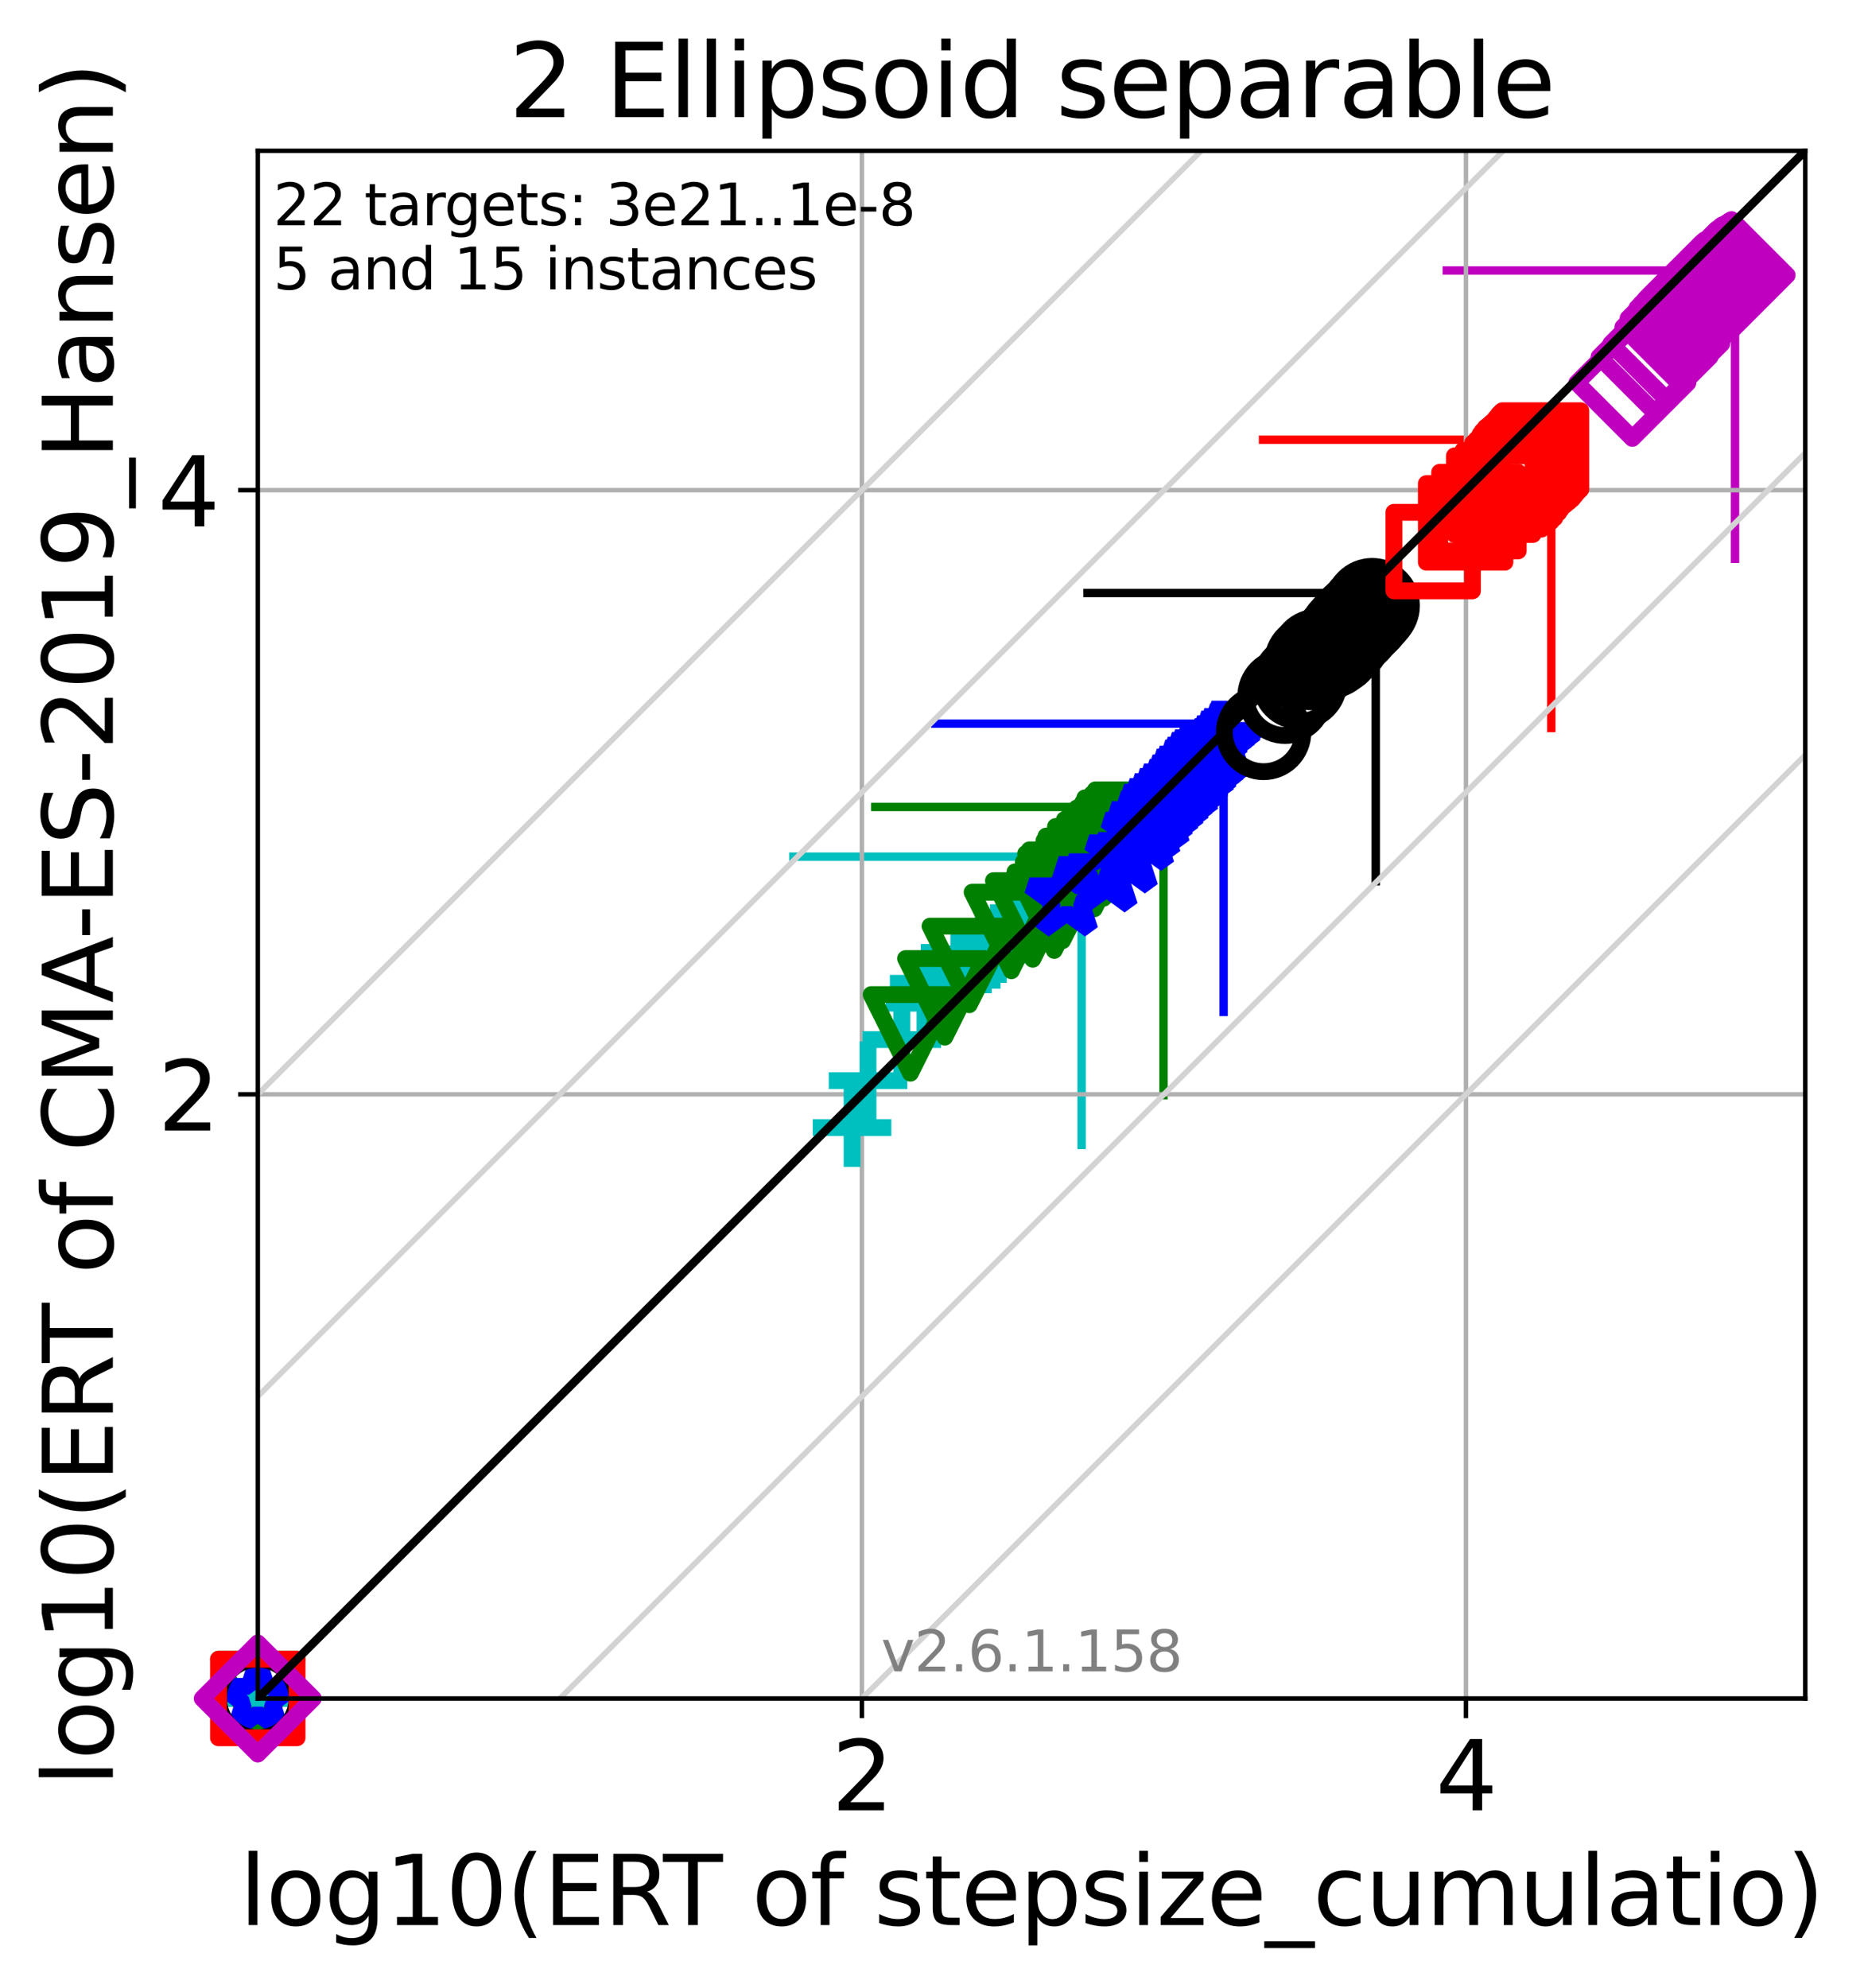 <?xml version="1.0" encoding="utf-8" standalone="no"?>
<!DOCTYPE svg PUBLIC "-//W3C//DTD SVG 1.1//EN"
  "http://www.w3.org/Graphics/SVG/1.1/DTD/svg11.dtd">
<svg xmlns:xlink="http://www.w3.org/1999/xlink" width="332.207pt" height="354.256pt" viewBox="0 0 332.207 354.256" xmlns="http://www.w3.org/2000/svg" version="1.1">
 <defs>
  <style type="text/css">*{stroke-linejoin: round; stroke-linecap: butt}</style>
 </defs>
 <g id="figure_1">
  <g id="patch_1">
   <path d="M 0 354.256 
L 332.207 354.256 
L 332.207 0 
L 0 0 
z
" style="fill: #ffffff"/>
  </g>
  <g id="axes_1">
   <g id="patch_2">
    <path d="M 45.942 302.677 
L 321.742 302.677 
L 321.742 26.877 
L 45.942 26.877 
z
" style="fill: #ffffff"/>
   </g>
   <g id="line2d_1">
    <path d="M 192.771 204.029 
L 192.771 152.66 
" clip-path="url(#pf990c9dafc)" style="fill: none; stroke: #00bfbf; stroke-width: 1.5; stroke-linecap: square"/>
   </g>
   <g id="line2d_2">
    <path d="M 141.402 152.66 
L 192.771 152.66 
" clip-path="url(#pf990c9dafc)" style="fill: none; stroke: #00bfbf; stroke-width: 1.5; stroke-linecap: square"/>
   </g>
   <g id="line2d_3">
    <path d="M 207.368 195.169 
L 207.368 143.8 
" clip-path="url(#pf990c9dafc)" style="fill: none; stroke: #008000; stroke-width: 1.5; stroke-linecap: square"/>
   </g>
   <g id="line2d_4">
    <path d="M 155.999 143.8 
L 207.368 143.8 
" clip-path="url(#pf990c9dafc)" style="fill: none; stroke: #008000; stroke-width: 1.5; stroke-linecap: square"/>
   </g>
   <g id="line2d_5">
    <path d="M 218.073 180.323 
L 218.073 128.954 
" clip-path="url(#pf990c9dafc)" style="fill: none; stroke: #0000ff; stroke-width: 1.5; stroke-linecap: square"/>
   </g>
   <g id="line2d_6">
    <path d="M 166.704 128.954 
L 218.073 128.954 
" clip-path="url(#pf990c9dafc)" style="fill: none; stroke: #0000ff; stroke-width: 1.5; stroke-linecap: square"/>
   </g>
   <g id="line2d_7">
    <path d="M 245.187 157.04 
L 245.187 105.671 
" clip-path="url(#pf990c9dafc)" style="fill: none; stroke: #000000; stroke-width: 1.5; stroke-linecap: square"/>
   </g>
   <g id="line2d_8">
    <path d="M 193.818 105.671 
L 245.187 105.671 
" clip-path="url(#pf990c9dafc)" style="fill: none; stroke: #000000; stroke-width: 1.5; stroke-linecap: square"/>
   </g>
   <g id="line2d_9">
    <path d="M 276.475 129.725 
L 276.475 78.356 
" clip-path="url(#pf990c9dafc)" style="fill: none; stroke: #ff0000; stroke-width: 1.5; stroke-linecap: square"/>
   </g>
   <g id="line2d_10">
    <path d="M 225.106 78.356 
L 276.475 78.356 
" clip-path="url(#pf990c9dafc)" style="fill: none; stroke: #ff0000; stroke-width: 1.5; stroke-linecap: square"/>
   </g>
   <g id="line2d_11">
    <path d="M 309.221 99.573 
L 309.221 48.204 
" clip-path="url(#pf990c9dafc)" style="fill: none; stroke: #bf00bf; stroke-width: 1.5; stroke-linecap: square"/>
   </g>
   <g id="line2d_12">
    <path d="M 257.852 48.204 
L 309.221 48.204 
" clip-path="url(#pf990c9dafc)" style="fill: none; stroke: #bf00bf; stroke-width: 1.5; stroke-linecap: square"/>
   </g>
   <g id="matplotlib.axis_1">
    <g id="xtick_1">
     <g id="line2d_13">
      <path d="M 153.606 302.677 
L 153.606 26.877 
" clip-path="url(#pf990c9dafc)" style="fill: none; stroke: #b0b0b0; stroke-width: 0.8; stroke-linecap: square"/>
     </g>
     <g id="line2d_14">
      <defs>
       <path id="ma78c5896f2" d="M 0 0 
L 0 3.5 
" style="stroke: #000000; stroke-width: 0.8"/>
      </defs>
      <g>
       <use xlink:href="#ma78c5896f2" x="153.606" y="302.677" style="stroke: #000000; stroke-width: 0.8"/>
      </g>
     </g>
     <g id="text_1">
      <!-- 2 -->
      <g transform="translate(148.198 322.595)scale(0.17 -0.17)">
       <defs>
        <path id="DejaVuSans-32" d="M 1228 531 
L 3431 531 
L 3431 0 
L 469 0 
L 469 531 
Q 828 903 1448 1529 
Q 2069 2156 2228 2338 
Q 2531 2678 2651 2914 
Q 2772 3150 2772 3378 
Q 2772 3750 2511 3984 
Q 2250 4219 1831 4219 
Q 1534 4219 1204 4116 
Q 875 4013 500 3803 
L 500 4441 
Q 881 4594 1212 4672 
Q 1544 4750 1819 4750 
Q 2544 4750 2975 4387 
Q 3406 4025 3406 3419 
Q 3406 3131 3298 2873 
Q 3191 2616 2906 2266 
Q 2828 2175 2409 1742 
Q 1991 1309 1228 531 
z
" transform="scale(0.016)"/>
       </defs>
       <use xlink:href="#DejaVuSans-32"/>
      </g>
     </g>
    </g>
    <g id="xtick_2">
     <g id="line2d_15">
      <path d="M 261.271 302.677 
L 261.271 26.877 
" clip-path="url(#pf990c9dafc)" style="fill: none; stroke: #b0b0b0; stroke-width: 0.8; stroke-linecap: square"/>
     </g>
     <g id="line2d_16">
      <g>
       <use xlink:href="#ma78c5896f2" x="261.271" y="302.677" style="stroke: #000000; stroke-width: 0.8"/>
      </g>
     </g>
     <g id="text_2">
      <!-- 4 -->
      <g transform="translate(255.863 322.595)scale(0.17 -0.17)">
       <defs>
        <path id="DejaVuSans-34" d="M 2419 4116 
L 825 1625 
L 2419 1625 
L 2419 4116 
z
M 2253 4666 
L 3047 4666 
L 3047 1625 
L 3713 1625 
L 3713 1100 
L 3047 1100 
L 3047 0 
L 2419 0 
L 2419 1100 
L 313 1100 
L 313 1709 
L 2253 4666 
z
" transform="scale(0.016)"/>
       </defs>
       <use xlink:href="#DejaVuSans-34"/>
      </g>
     </g>
    </g>
    <g id="text_3">
     <!-- log10(ERT of stepsize_cumulatio) -->
     <g transform="translate(42.677 343.047)scale(0.17 -0.17)">
      <defs>
       <path id="DejaVuSans-6c" d="M 603 4863 
L 1178 4863 
L 1178 0 
L 603 0 
L 603 4863 
z
" transform="scale(0.016)"/>
       <path id="DejaVuSans-6f" d="M 1959 3097 
Q 1497 3097 1228 2736 
Q 959 2375 959 1747 
Q 959 1119 1226 758 
Q 1494 397 1959 397 
Q 2419 397 2687 759 
Q 2956 1122 2956 1747 
Q 2956 2369 2687 2733 
Q 2419 3097 1959 3097 
z
M 1959 3584 
Q 2709 3584 3137 3096 
Q 3566 2609 3566 1747 
Q 3566 888 3137 398 
Q 2709 -91 1959 -91 
Q 1206 -91 779 398 
Q 353 888 353 1747 
Q 353 2609 779 3096 
Q 1206 3584 1959 3584 
z
" transform="scale(0.016)"/>
       <path id="DejaVuSans-67" d="M 2906 1791 
Q 2906 2416 2648 2759 
Q 2391 3103 1925 3103 
Q 1463 3103 1205 2759 
Q 947 2416 947 1791 
Q 947 1169 1205 825 
Q 1463 481 1925 481 
Q 2391 481 2648 825 
Q 2906 1169 2906 1791 
z
M 3481 434 
Q 3481 -459 3084 -895 
Q 2688 -1331 1869 -1331 
Q 1566 -1331 1297 -1286 
Q 1028 -1241 775 -1147 
L 775 -588 
Q 1028 -725 1275 -790 
Q 1522 -856 1778 -856 
Q 2344 -856 2625 -561 
Q 2906 -266 2906 331 
L 2906 616 
Q 2728 306 2450 153 
Q 2172 0 1784 0 
Q 1141 0 747 490 
Q 353 981 353 1791 
Q 353 2603 747 3093 
Q 1141 3584 1784 3584 
Q 2172 3584 2450 3431 
Q 2728 3278 2906 2969 
L 2906 3500 
L 3481 3500 
L 3481 434 
z
" transform="scale(0.016)"/>
       <path id="DejaVuSans-31" d="M 794 531 
L 1825 531 
L 1825 4091 
L 703 3866 
L 703 4441 
L 1819 4666 
L 2450 4666 
L 2450 531 
L 3481 531 
L 3481 0 
L 794 0 
L 794 531 
z
" transform="scale(0.016)"/>
       <path id="DejaVuSans-30" d="M 2034 4250 
Q 1547 4250 1301 3770 
Q 1056 3291 1056 2328 
Q 1056 1369 1301 889 
Q 1547 409 2034 409 
Q 2525 409 2770 889 
Q 3016 1369 3016 2328 
Q 3016 3291 2770 3770 
Q 2525 4250 2034 4250 
z
M 2034 4750 
Q 2819 4750 3233 4129 
Q 3647 3509 3647 2328 
Q 3647 1150 3233 529 
Q 2819 -91 2034 -91 
Q 1250 -91 836 529 
Q 422 1150 422 2328 
Q 422 3509 836 4129 
Q 1250 4750 2034 4750 
z
" transform="scale(0.016)"/>
       <path id="DejaVuSans-28" d="M 1984 4856 
Q 1566 4138 1362 3434 
Q 1159 2731 1159 2009 
Q 1159 1288 1364 580 
Q 1569 -128 1984 -844 
L 1484 -844 
Q 1016 -109 783 600 
Q 550 1309 550 2009 
Q 550 2706 781 3412 
Q 1013 4119 1484 4856 
L 1984 4856 
z
" transform="scale(0.016)"/>
       <path id="DejaVuSans-45" d="M 628 4666 
L 3578 4666 
L 3578 4134 
L 1259 4134 
L 1259 2753 
L 3481 2753 
L 3481 2222 
L 1259 2222 
L 1259 531 
L 3634 531 
L 3634 0 
L 628 0 
L 628 4666 
z
" transform="scale(0.016)"/>
       <path id="DejaVuSans-52" d="M 2841 2188 
Q 3044 2119 3236 1894 
Q 3428 1669 3622 1275 
L 4263 0 
L 3584 0 
L 2988 1197 
Q 2756 1666 2539 1819 
Q 2322 1972 1947 1972 
L 1259 1972 
L 1259 0 
L 628 0 
L 628 4666 
L 2053 4666 
Q 2853 4666 3247 4331 
Q 3641 3997 3641 3322 
Q 3641 2881 3436 2590 
Q 3231 2300 2841 2188 
z
M 1259 4147 
L 1259 2491 
L 2053 2491 
Q 2509 2491 2742 2702 
Q 2975 2913 2975 3322 
Q 2975 3731 2742 3939 
Q 2509 4147 2053 4147 
L 1259 4147 
z
" transform="scale(0.016)"/>
       <path id="DejaVuSans-54" d="M -19 4666 
L 3928 4666 
L 3928 4134 
L 2272 4134 
L 2272 0 
L 1638 0 
L 1638 4134 
L -19 4134 
L -19 4666 
z
" transform="scale(0.016)"/>
       <path id="DejaVuSans-20" transform="scale(0.016)"/>
       <path id="DejaVuSans-66" d="M 2375 4863 
L 2375 4384 
L 1825 4384 
Q 1516 4384 1395 4259 
Q 1275 4134 1275 3809 
L 1275 3500 
L 2222 3500 
L 2222 3053 
L 1275 3053 
L 1275 0 
L 697 0 
L 697 3053 
L 147 3053 
L 147 3500 
L 697 3500 
L 697 3744 
Q 697 4328 969 4595 
Q 1241 4863 1831 4863 
L 2375 4863 
z
" transform="scale(0.016)"/>
       <path id="DejaVuSans-73" d="M 2834 3397 
L 2834 2853 
Q 2591 2978 2328 3040 
Q 2066 3103 1784 3103 
Q 1356 3103 1142 2972 
Q 928 2841 928 2578 
Q 928 2378 1081 2264 
Q 1234 2150 1697 2047 
L 1894 2003 
Q 2506 1872 2764 1633 
Q 3022 1394 3022 966 
Q 3022 478 2636 193 
Q 2250 -91 1575 -91 
Q 1294 -91 989 -36 
Q 684 19 347 128 
L 347 722 
Q 666 556 975 473 
Q 1284 391 1588 391 
Q 1994 391 2212 530 
Q 2431 669 2431 922 
Q 2431 1156 2273 1281 
Q 2116 1406 1581 1522 
L 1381 1569 
Q 847 1681 609 1914 
Q 372 2147 372 2553 
Q 372 3047 722 3315 
Q 1072 3584 1716 3584 
Q 2034 3584 2315 3537 
Q 2597 3491 2834 3397 
z
" transform="scale(0.016)"/>
       <path id="DejaVuSans-74" d="M 1172 4494 
L 1172 3500 
L 2356 3500 
L 2356 3053 
L 1172 3053 
L 1172 1153 
Q 1172 725 1289 603 
Q 1406 481 1766 481 
L 2356 481 
L 2356 0 
L 1766 0 
Q 1100 0 847 248 
Q 594 497 594 1153 
L 594 3053 
L 172 3053 
L 172 3500 
L 594 3500 
L 594 4494 
L 1172 4494 
z
" transform="scale(0.016)"/>
       <path id="DejaVuSans-65" d="M 3597 1894 
L 3597 1613 
L 953 1613 
Q 991 1019 1311 708 
Q 1631 397 2203 397 
Q 2534 397 2845 478 
Q 3156 559 3463 722 
L 3463 178 
Q 3153 47 2828 -22 
Q 2503 -91 2169 -91 
Q 1331 -91 842 396 
Q 353 884 353 1716 
Q 353 2575 817 3079 
Q 1281 3584 2069 3584 
Q 2775 3584 3186 3129 
Q 3597 2675 3597 1894 
z
M 3022 2063 
Q 3016 2534 2758 2815 
Q 2500 3097 2075 3097 
Q 1594 3097 1305 2825 
Q 1016 2553 972 2059 
L 3022 2063 
z
" transform="scale(0.016)"/>
       <path id="DejaVuSans-70" d="M 1159 525 
L 1159 -1331 
L 581 -1331 
L 581 3500 
L 1159 3500 
L 1159 2969 
Q 1341 3281 1617 3432 
Q 1894 3584 2278 3584 
Q 2916 3584 3314 3078 
Q 3713 2572 3713 1747 
Q 3713 922 3314 415 
Q 2916 -91 2278 -91 
Q 1894 -91 1617 61 
Q 1341 213 1159 525 
z
M 3116 1747 
Q 3116 2381 2855 2742 
Q 2594 3103 2138 3103 
Q 1681 3103 1420 2742 
Q 1159 2381 1159 1747 
Q 1159 1113 1420 752 
Q 1681 391 2138 391 
Q 2594 391 2855 752 
Q 3116 1113 3116 1747 
z
" transform="scale(0.016)"/>
       <path id="DejaVuSans-69" d="M 603 3500 
L 1178 3500 
L 1178 0 
L 603 0 
L 603 3500 
z
M 603 4863 
L 1178 4863 
L 1178 4134 
L 603 4134 
L 603 4863 
z
" transform="scale(0.016)"/>
       <path id="DejaVuSans-7a" d="M 353 3500 
L 3084 3500 
L 3084 2975 
L 922 459 
L 3084 459 
L 3084 0 
L 275 0 
L 275 525 
L 2438 3041 
L 353 3041 
L 353 3500 
z
" transform="scale(0.016)"/>
       <path id="DejaVuSans-5f" d="M 3263 -1063 
L 3263 -1509 
L -63 -1509 
L -63 -1063 
L 3263 -1063 
z
" transform="scale(0.016)"/>
       <path id="DejaVuSans-63" d="M 3122 3366 
L 3122 2828 
Q 2878 2963 2633 3030 
Q 2388 3097 2138 3097 
Q 1578 3097 1268 2742 
Q 959 2388 959 1747 
Q 959 1106 1268 751 
Q 1578 397 2138 397 
Q 2388 397 2633 464 
Q 2878 531 3122 666 
L 3122 134 
Q 2881 22 2623 -34 
Q 2366 -91 2075 -91 
Q 1284 -91 818 406 
Q 353 903 353 1747 
Q 353 2603 823 3093 
Q 1294 3584 2113 3584 
Q 2378 3584 2631 3529 
Q 2884 3475 3122 3366 
z
" transform="scale(0.016)"/>
       <path id="DejaVuSans-75" d="M 544 1381 
L 544 3500 
L 1119 3500 
L 1119 1403 
Q 1119 906 1312 657 
Q 1506 409 1894 409 
Q 2359 409 2629 706 
Q 2900 1003 2900 1516 
L 2900 3500 
L 3475 3500 
L 3475 0 
L 2900 0 
L 2900 538 
Q 2691 219 2414 64 
Q 2138 -91 1772 -91 
Q 1169 -91 856 284 
Q 544 659 544 1381 
z
M 1991 3584 
L 1991 3584 
z
" transform="scale(0.016)"/>
       <path id="DejaVuSans-6d" d="M 3328 2828 
Q 3544 3216 3844 3400 
Q 4144 3584 4550 3584 
Q 5097 3584 5394 3201 
Q 5691 2819 5691 2113 
L 5691 0 
L 5113 0 
L 5113 2094 
Q 5113 2597 4934 2840 
Q 4756 3084 4391 3084 
Q 3944 3084 3684 2787 
Q 3425 2491 3425 1978 
L 3425 0 
L 2847 0 
L 2847 2094 
Q 2847 2600 2669 2842 
Q 2491 3084 2119 3084 
Q 1678 3084 1418 2786 
Q 1159 2488 1159 1978 
L 1159 0 
L 581 0 
L 581 3500 
L 1159 3500 
L 1159 2956 
Q 1356 3278 1631 3431 
Q 1906 3584 2284 3584 
Q 2666 3584 2933 3390 
Q 3200 3197 3328 2828 
z
" transform="scale(0.016)"/>
       <path id="DejaVuSans-61" d="M 2194 1759 
Q 1497 1759 1228 1600 
Q 959 1441 959 1056 
Q 959 750 1161 570 
Q 1363 391 1709 391 
Q 2188 391 2477 730 
Q 2766 1069 2766 1631 
L 2766 1759 
L 2194 1759 
z
M 3341 1997 
L 3341 0 
L 2766 0 
L 2766 531 
Q 2569 213 2275 61 
Q 1981 -91 1556 -91 
Q 1019 -91 701 211 
Q 384 513 384 1019 
Q 384 1609 779 1909 
Q 1175 2209 1959 2209 
L 2766 2209 
L 2766 2266 
Q 2766 2663 2505 2880 
Q 2244 3097 1772 3097 
Q 1472 3097 1187 3025 
Q 903 2953 641 2809 
L 641 3341 
Q 956 3463 1253 3523 
Q 1550 3584 1831 3584 
Q 2591 3584 2966 3190 
Q 3341 2797 3341 1997 
z
" transform="scale(0.016)"/>
       <path id="DejaVuSans-29" d="M 513 4856 
L 1013 4856 
Q 1481 4119 1714 3412 
Q 1947 2706 1947 2009 
Q 1947 1309 1714 600 
Q 1481 -109 1013 -844 
L 513 -844 
Q 928 -128 1133 580 
Q 1338 1288 1338 2009 
Q 1338 2731 1133 3434 
Q 928 4138 513 4856 
z
" transform="scale(0.016)"/>
      </defs>
      <use xlink:href="#DejaVuSans-6c"/>
      <use xlink:href="#DejaVuSans-6f" x="27.783"/>
      <use xlink:href="#DejaVuSans-67" x="88.965"/>
      <use xlink:href="#DejaVuSans-31" x="152.441"/>
      <use xlink:href="#DejaVuSans-30" x="216.064"/>
      <use xlink:href="#DejaVuSans-28" x="279.688"/>
      <use xlink:href="#DejaVuSans-45" x="318.701"/>
      <use xlink:href="#DejaVuSans-52" x="381.885"/>
      <use xlink:href="#DejaVuSans-54" x="444.117"/>
      <use xlink:href="#DejaVuSans-20" x="505.201"/>
      <use xlink:href="#DejaVuSans-6f" x="536.988"/>
      <use xlink:href="#DejaVuSans-66" x="598.17"/>
      <use xlink:href="#DejaVuSans-20" x="633.375"/>
      <use xlink:href="#DejaVuSans-73" x="665.162"/>
      <use xlink:href="#DejaVuSans-74" x="717.262"/>
      <use xlink:href="#DejaVuSans-65" x="756.471"/>
      <use xlink:href="#DejaVuSans-70" x="817.994"/>
      <use xlink:href="#DejaVuSans-73" x="881.471"/>
      <use xlink:href="#DejaVuSans-69" x="933.57"/>
      <use xlink:href="#DejaVuSans-7a" x="961.354"/>
      <use xlink:href="#DejaVuSans-65" x="1013.844"/>
      <use xlink:href="#DejaVuSans-5f" x="1075.367"/>
      <use xlink:href="#DejaVuSans-63" x="1125.367"/>
      <use xlink:href="#DejaVuSans-75" x="1180.348"/>
      <use xlink:href="#DejaVuSans-6d" x="1243.727"/>
      <use xlink:href="#DejaVuSans-75" x="1341.139"/>
      <use xlink:href="#DejaVuSans-6c" x="1404.518"/>
      <use xlink:href="#DejaVuSans-61" x="1432.301"/>
      <use xlink:href="#DejaVuSans-74" x="1493.58"/>
      <use xlink:href="#DejaVuSans-69" x="1532.789"/>
      <use xlink:href="#DejaVuSans-6f" x="1560.572"/>
      <use xlink:href="#DejaVuSans-29" x="1621.754"/>
     </g>
    </g>
   </g>
   <g id="matplotlib.axis_2">
    <g id="ytick_1">
     <g id="line2d_17">
      <path d="M 45.942 195.013 
L 321.742 195.013 
" clip-path="url(#pf990c9dafc)" style="fill: none; stroke: #b0b0b0; stroke-width: 0.8; stroke-linecap: square"/>
     </g>
     <g id="line2d_18">
      <defs>
       <path id="m4e39d2275d" d="M 0 0 
L -3.5 0 
" style="stroke: #000000; stroke-width: 0.8"/>
      </defs>
      <g>
       <use xlink:href="#m4e39d2275d" x="45.942" y="195.013" style="stroke: #000000; stroke-width: 0.8"/>
      </g>
     </g>
     <g id="text_4">
      <!-- 2 -->
      <g transform="translate(28.126 201.471)scale(0.17 -0.17)">
       <use xlink:href="#DejaVuSans-32"/>
      </g>
     </g>
    </g>
    <g id="ytick_2">
     <g id="line2d_19">
      <path d="M 45.942 87.348 
L 321.742 87.348 
" clip-path="url(#pf990c9dafc)" style="fill: none; stroke: #b0b0b0; stroke-width: 0.8; stroke-linecap: square"/>
     </g>
     <g id="line2d_20">
      <g>
       <use xlink:href="#m4e39d2275d" x="45.942" y="87.348" style="stroke: #000000; stroke-width: 0.8"/>
      </g>
     </g>
     <g id="text_5">
      <!-- 4 -->
      <g transform="translate(28.126 93.807)scale(0.17 -0.17)">
       <use xlink:href="#DejaVuSans-34"/>
      </g>
     </g>
    </g>
    <g id="text_6">
     <!-- log10(ERT of CMA-ES-2019_Hansen) -->
     <g transform="translate(20.117 318.342)rotate(-90)scale(0.17 -0.17)">
      <defs>
       <path id="DejaVuSans-43" d="M 4122 4306 
L 4122 3641 
Q 3803 3938 3442 4084 
Q 3081 4231 2675 4231 
Q 1875 4231 1450 3742 
Q 1025 3253 1025 2328 
Q 1025 1406 1450 917 
Q 1875 428 2675 428 
Q 3081 428 3442 575 
Q 3803 722 4122 1019 
L 4122 359 
Q 3791 134 3420 21 
Q 3050 -91 2638 -91 
Q 1578 -91 968 557 
Q 359 1206 359 2328 
Q 359 3453 968 4101 
Q 1578 4750 2638 4750 
Q 3056 4750 3426 4639 
Q 3797 4528 4122 4306 
z
" transform="scale(0.016)"/>
       <path id="DejaVuSans-4d" d="M 628 4666 
L 1569 4666 
L 2759 1491 
L 3956 4666 
L 4897 4666 
L 4897 0 
L 4281 0 
L 4281 4097 
L 3078 897 
L 2444 897 
L 1241 4097 
L 1241 0 
L 628 0 
L 628 4666 
z
" transform="scale(0.016)"/>
       <path id="DejaVuSans-41" d="M 2188 4044 
L 1331 1722 
L 3047 1722 
L 2188 4044 
z
M 1831 4666 
L 2547 4666 
L 4325 0 
L 3669 0 
L 3244 1197 
L 1141 1197 
L 716 0 
L 50 0 
L 1831 4666 
z
" transform="scale(0.016)"/>
       <path id="DejaVuSans-2d" d="M 313 2009 
L 1997 2009 
L 1997 1497 
L 313 1497 
L 313 2009 
z
" transform="scale(0.016)"/>
       <path id="DejaVuSans-53" d="M 3425 4513 
L 3425 3897 
Q 3066 4069 2747 4153 
Q 2428 4238 2131 4238 
Q 1616 4238 1336 4038 
Q 1056 3838 1056 3469 
Q 1056 3159 1242 3001 
Q 1428 2844 1947 2747 
L 2328 2669 
Q 3034 2534 3370 2195 
Q 3706 1856 3706 1288 
Q 3706 609 3251 259 
Q 2797 -91 1919 -91 
Q 1588 -91 1214 -16 
Q 841 59 441 206 
L 441 856 
Q 825 641 1194 531 
Q 1563 422 1919 422 
Q 2459 422 2753 634 
Q 3047 847 3047 1241 
Q 3047 1584 2836 1778 
Q 2625 1972 2144 2069 
L 1759 2144 
Q 1053 2284 737 2584 
Q 422 2884 422 3419 
Q 422 4038 858 4394 
Q 1294 4750 2059 4750 
Q 2388 4750 2728 4690 
Q 3069 4631 3425 4513 
z
" transform="scale(0.016)"/>
       <path id="DejaVuSans-39" d="M 703 97 
L 703 672 
Q 941 559 1184 500 
Q 1428 441 1663 441 
Q 2288 441 2617 861 
Q 2947 1281 2994 2138 
Q 2813 1869 2534 1725 
Q 2256 1581 1919 1581 
Q 1219 1581 811 2004 
Q 403 2428 403 3163 
Q 403 3881 828 4315 
Q 1253 4750 1959 4750 
Q 2769 4750 3195 4129 
Q 3622 3509 3622 2328 
Q 3622 1225 3098 567 
Q 2575 -91 1691 -91 
Q 1453 -91 1209 -44 
Q 966 3 703 97 
z
M 1959 2075 
Q 2384 2075 2632 2365 
Q 2881 2656 2881 3163 
Q 2881 3666 2632 3958 
Q 2384 4250 1959 4250 
Q 1534 4250 1286 3958 
Q 1038 3666 1038 3163 
Q 1038 2656 1286 2365 
Q 1534 2075 1959 2075 
z
" transform="scale(0.016)"/>
       <path id="DejaVuSans-48" d="M 628 4666 
L 1259 4666 
L 1259 2753 
L 3553 2753 
L 3553 4666 
L 4184 4666 
L 4184 0 
L 3553 0 
L 3553 2222 
L 1259 2222 
L 1259 0 
L 628 0 
L 628 4666 
z
" transform="scale(0.016)"/>
       <path id="DejaVuSans-6e" d="M 3513 2113 
L 3513 0 
L 2938 0 
L 2938 2094 
Q 2938 2591 2744 2837 
Q 2550 3084 2163 3084 
Q 1697 3084 1428 2787 
Q 1159 2491 1159 1978 
L 1159 0 
L 581 0 
L 581 3500 
L 1159 3500 
L 1159 2956 
Q 1366 3272 1645 3428 
Q 1925 3584 2291 3584 
Q 2894 3584 3203 3211 
Q 3513 2838 3513 2113 
z
" transform="scale(0.016)"/>
      </defs>
      <use xlink:href="#DejaVuSans-6c"/>
      <use xlink:href="#DejaVuSans-6f" x="27.783"/>
      <use xlink:href="#DejaVuSans-67" x="88.965"/>
      <use xlink:href="#DejaVuSans-31" x="152.441"/>
      <use xlink:href="#DejaVuSans-30" x="216.064"/>
      <use xlink:href="#DejaVuSans-28" x="279.688"/>
      <use xlink:href="#DejaVuSans-45" x="318.701"/>
      <use xlink:href="#DejaVuSans-52" x="381.885"/>
      <use xlink:href="#DejaVuSans-54" x="444.117"/>
      <use xlink:href="#DejaVuSans-20" x="505.201"/>
      <use xlink:href="#DejaVuSans-6f" x="536.988"/>
      <use xlink:href="#DejaVuSans-66" x="598.17"/>
      <use xlink:href="#DejaVuSans-20" x="633.375"/>
      <use xlink:href="#DejaVuSans-43" x="665.162"/>
      <use xlink:href="#DejaVuSans-4d" x="734.986"/>
      <use xlink:href="#DejaVuSans-41" x="821.266"/>
      <use xlink:href="#DejaVuSans-2d" x="887.424"/>
      <use xlink:href="#DejaVuSans-45" x="923.508"/>
      <use xlink:href="#DejaVuSans-53" x="986.691"/>
      <use xlink:href="#DejaVuSans-2d" x="1050.168"/>
      <use xlink:href="#DejaVuSans-32" x="1086.252"/>
      <use xlink:href="#DejaVuSans-30" x="1149.875"/>
      <use xlink:href="#DejaVuSans-31" x="1213.498"/>
      <use xlink:href="#DejaVuSans-39" x="1277.121"/>
      <use xlink:href="#DejaVuSans-5f" x="1340.744"/>
      <use xlink:href="#DejaVuSans-48" x="1390.744"/>
      <use xlink:href="#DejaVuSans-61" x="1465.939"/>
      <use xlink:href="#DejaVuSans-6e" x="1527.219"/>
      <use xlink:href="#DejaVuSans-73" x="1590.598"/>
      <use xlink:href="#DejaVuSans-65" x="1642.697"/>
      <use xlink:href="#DejaVuSans-6e" x="1704.221"/>
      <use xlink:href="#DejaVuSans-29" x="1767.6"/>
     </g>
    </g>
   </g>
   <g id="line2d_21">
    <defs>
     <path id="mc6ad807e04" d="M -7 0 
L 7 0 
M 0 7 
L 0 -7 
" style="stroke: #00bfbf; stroke-width: 3"/>
    </defs>
    <g>
     <use xlink:href="#mc6ad807e04" x="45.942" y="302.677" style="fill-opacity: 0; stroke: #00bfbf; stroke-width: 3"/>
     <use xlink:href="#mc6ad807e04" x="151.859" y="200.942" style="fill-opacity: 0; stroke: #00bfbf; stroke-width: 3"/>
     <use xlink:href="#mc6ad807e04" x="154.702" y="192.573" style="fill-opacity: 0; stroke: #00bfbf; stroke-width: 3"/>
     <use xlink:href="#mc6ad807e04" x="160.726" y="185.255" style="fill-opacity: 0; stroke: #00bfbf; stroke-width: 3"/>
     <use xlink:href="#mc6ad807e04" x="164.856" y="178.769" style="fill-opacity: 0; stroke: #00bfbf; stroke-width: 3"/>
     <use xlink:href="#mc6ad807e04" x="165.596" y="175.231" style="fill-opacity: 0; stroke: #00bfbf; stroke-width: 3"/>
     <use xlink:href="#mc6ad807e04" x="170.885" y="172.963" style="fill-opacity: 0; stroke: #00bfbf; stroke-width: 3"/>
     <use xlink:href="#mc6ad807e04" x="172.419" y="171.488" style="fill-opacity: 0; stroke: #00bfbf; stroke-width: 3"/>
     <use xlink:href="#mc6ad807e04" x="175.252" y="169.998" style="fill-opacity: 0; stroke: #00bfbf; stroke-width: 3"/>
     <use xlink:href="#mc6ad807e04" x="176.828" y="169.178" style="fill-opacity: 0; stroke: #00bfbf; stroke-width: 3"/>
     <use xlink:href="#mc6ad807e04" x="177.927" y="168.143" style="fill-opacity: 0; stroke: #00bfbf; stroke-width: 3"/>
     <use xlink:href="#mc6ad807e04" x="179.009" y="166.992" style="fill-opacity: 0; stroke: #00bfbf; stroke-width: 3"/>
     <use xlink:href="#mc6ad807e04" x="179.967" y="165.845" style="fill-opacity: 0; stroke: #00bfbf; stroke-width: 3"/>
     <use xlink:href="#mc6ad807e04" x="181.857" y="164.696" style="fill-opacity: 0; stroke: #00bfbf; stroke-width: 3"/>
     <use xlink:href="#mc6ad807e04" x="183.147" y="163.798" style="fill-opacity: 0; stroke: #00bfbf; stroke-width: 3"/>
     <use xlink:href="#mc6ad807e04" x="184.32" y="163.355" style="fill-opacity: 0; stroke: #00bfbf; stroke-width: 3"/>
     <use xlink:href="#mc6ad807e04" x="185.22" y="161.787" style="fill-opacity: 0; stroke: #00bfbf; stroke-width: 3"/>
     <use xlink:href="#mc6ad807e04" x="186.295" y="161.544" style="fill-opacity: 0; stroke: #00bfbf; stroke-width: 3"/>
     <use xlink:href="#mc6ad807e04" x="186.662" y="160.595" style="fill-opacity: 0; stroke: #00bfbf; stroke-width: 3"/>
     <use xlink:href="#mc6ad807e04" x="186.821" y="160.121" style="fill-opacity: 0; stroke: #00bfbf; stroke-width: 3"/>
     <use xlink:href="#mc6ad807e04" x="188.749" y="158.812" style="fill-opacity: 0; stroke: #00bfbf; stroke-width: 3"/>
     <use xlink:href="#mc6ad807e04" x="189.375" y="158.217" style="fill-opacity: 0; stroke: #00bfbf; stroke-width: 3"/>
    </g>
   </g>
   <g id="line2d_22">
    <defs>
     <path id="m8ef30568c1" d="M -0 7 
L 7 -7 
L -7 -7 
z
" style="stroke: #008000; stroke-width: 3; stroke-linejoin: miter"/>
    </defs>
    <g>
     <use xlink:href="#m8ef30568c1" x="45.942" y="302.677" style="fill-opacity: 0; stroke: #008000; stroke-width: 3; stroke-linejoin: miter"/>
     <use xlink:href="#m8ef30568c1" x="162.261" y="184.24" style="fill-opacity: 0; stroke: #008000; stroke-width: 3; stroke-linejoin: miter"/>
     <use xlink:href="#m8ef30568c1" x="168.39" y="177.816" style="fill-opacity: 0; stroke: #008000; stroke-width: 3; stroke-linejoin: miter"/>
     <use xlink:href="#m8ef30568c1" x="172.751" y="172.041" style="fill-opacity: 0; stroke: #008000; stroke-width: 3; stroke-linejoin: miter"/>
     <use xlink:href="#m8ef30568c1" x="180.253" y="165.993" style="fill-opacity: 0; stroke: #008000; stroke-width: 3; stroke-linejoin: miter"/>
     <use xlink:href="#m8ef30568c1" x="184.054" y="163.942" style="fill-opacity: 0; stroke: #008000; stroke-width: 3; stroke-linejoin: miter"/>
     <use xlink:href="#m8ef30568c1" x="187.891" y="162.366" style="fill-opacity: 0; stroke: #008000; stroke-width: 3; stroke-linejoin: miter"/>
     <use xlink:href="#m8ef30568c1" x="189.375" y="160.634" style="fill-opacity: 0; stroke: #008000; stroke-width: 3; stroke-linejoin: miter"/>
     <use xlink:href="#m8ef30568c1" x="189.787" y="159.126" style="fill-opacity: 0; stroke: #008000; stroke-width: 3; stroke-linejoin: miter"/>
     <use xlink:href="#m8ef30568c1" x="190.454" y="158.444" style="fill-opacity: 0; stroke: #008000; stroke-width: 3; stroke-linejoin: miter"/>
     <use xlink:href="#m8ef30568c1" x="193.067" y="156.789" style="fill-opacity: 0; stroke: #008000; stroke-width: 3; stroke-linejoin: miter"/>
     <use xlink:href="#m8ef30568c1" x="193.428" y="155.994" style="fill-opacity: 0; stroke: #008000; stroke-width: 3; stroke-linejoin: miter"/>
     <use xlink:href="#m8ef30568c1" x="195.031" y="154.951" style="fill-opacity: 0; stroke: #008000; stroke-width: 3; stroke-linejoin: miter"/>
     <use xlink:href="#m8ef30568c1" x="195.119" y="154.284" style="fill-opacity: 0; stroke: #008000; stroke-width: 3; stroke-linejoin: miter"/>
     <use xlink:href="#m8ef30568c1" x="196.696" y="153.064" style="fill-opacity: 0; stroke: #008000; stroke-width: 3; stroke-linejoin: miter"/>
     <use xlink:href="#m8ef30568c1" x="197.417" y="152.498" style="fill-opacity: 0; stroke: #008000; stroke-width: 3; stroke-linejoin: miter"/>
     <use xlink:href="#m8ef30568c1" x="198.709" y="151.382" style="fill-opacity: 0; stroke: #008000; stroke-width: 3; stroke-linejoin: miter"/>
     <use xlink:href="#m8ef30568c1" x="198.885" y="150.999" style="fill-opacity: 0; stroke: #008000; stroke-width: 3; stroke-linejoin: miter"/>
     <use xlink:href="#m8ef30568c1" x="199.94" y="150.019" style="fill-opacity: 0; stroke: #008000; stroke-width: 3; stroke-linejoin: miter"/>
     <use xlink:href="#m8ef30568c1" x="200.336" y="149.185" style="fill-opacity: 0; stroke: #008000; stroke-width: 3; stroke-linejoin: miter"/>
     <use xlink:href="#m8ef30568c1" x="201.612" y="148.468" style="fill-opacity: 0; stroke: #008000; stroke-width: 3; stroke-linejoin: miter"/>
     <use xlink:href="#m8ef30568c1" x="202.222" y="147.753" style="fill-opacity: 0; stroke: #008000; stroke-width: 3; stroke-linejoin: miter"/>
    </g>
   </g>
   <g id="line2d_23">
    <defs>
     <path id="m104e0753da" d="M 0 -7 
L -1.572 -2.163 
L -6.657 -2.163 
L -2.543 0.826 
L -4.114 5.663 
L -0 2.674 
L 4.114 5.663 
L 2.543 0.826 
L 6.657 -2.163 
L 1.572 -2.163 
z
" style="stroke: #0000ff; stroke-width: 3; stroke-linejoin: bevel"/>
    </defs>
    <g>
     <use xlink:href="#m104e0753da" x="45.942" y="302.677" style="fill-opacity: 0; stroke: #0000ff; stroke-width: 3; stroke-linejoin: bevel"/>
     <use xlink:href="#m104e0753da" x="190.132" y="160.016" style="fill-opacity: 0; stroke: #0000ff; stroke-width: 3; stroke-linejoin: bevel"/>
     <use xlink:href="#m104e0753da" x="197.194" y="155.725" style="fill-opacity: 0; stroke: #0000ff; stroke-width: 3; stroke-linejoin: bevel"/>
     <use xlink:href="#m104e0753da" x="200.806" y="152.344" style="fill-opacity: 0; stroke: #0000ff; stroke-width: 3; stroke-linejoin: bevel"/>
     <use xlink:href="#m104e0753da" x="203.699" y="148.334" style="fill-opacity: 0; stroke: #0000ff; stroke-width: 3; stroke-linejoin: bevel"/>
     <use xlink:href="#m104e0753da" x="204.829" y="146.435" style="fill-opacity: 0; stroke: #0000ff; stroke-width: 3; stroke-linejoin: bevel"/>
     <use xlink:href="#m104e0753da" x="206.46" y="144.555" style="fill-opacity: 0; stroke: #0000ff; stroke-width: 3; stroke-linejoin: bevel"/>
     <use xlink:href="#m104e0753da" x="207.038" y="143.326" style="fill-opacity: 0; stroke: #0000ff; stroke-width: 3; stroke-linejoin: bevel"/>
     <use xlink:href="#m104e0753da" x="208.007" y="142.322" style="fill-opacity: 0; stroke: #0000ff; stroke-width: 3; stroke-linejoin: bevel"/>
     <use xlink:href="#m104e0753da" x="208.924" y="141.447" style="fill-opacity: 0; stroke: #0000ff; stroke-width: 3; stroke-linejoin: bevel"/>
     <use xlink:href="#m104e0753da" x="209.836" y="140.523" style="fill-opacity: 0; stroke: #0000ff; stroke-width: 3; stroke-linejoin: bevel"/>
     <use xlink:href="#m104e0753da" x="210.559" y="139.714" style="fill-opacity: 0; stroke: #0000ff; stroke-width: 3; stroke-linejoin: bevel"/>
     <use xlink:href="#m104e0753da" x="211.556" y="138.907" style="fill-opacity: 0; stroke: #0000ff; stroke-width: 3; stroke-linejoin: bevel"/>
     <use xlink:href="#m104e0753da" x="212.084" y="138.117" style="fill-opacity: 0; stroke: #0000ff; stroke-width: 3; stroke-linejoin: bevel"/>
     <use xlink:href="#m104e0753da" x="212.827" y="137.089" style="fill-opacity: 0; stroke: #0000ff; stroke-width: 3; stroke-linejoin: bevel"/>
     <use xlink:href="#m104e0753da" x="213.359" y="136.533" style="fill-opacity: 0; stroke: #0000ff; stroke-width: 3; stroke-linejoin: bevel"/>
     <use xlink:href="#m104e0753da" x="214.347" y="135.456" style="fill-opacity: 0; stroke: #0000ff; stroke-width: 3; stroke-linejoin: bevel"/>
     <use xlink:href="#m104e0753da" x="214.785" y="134.949" style="fill-opacity: 0; stroke: #0000ff; stroke-width: 3; stroke-linejoin: bevel"/>
     <use xlink:href="#m104e0753da" x="215.541" y="134.088" style="fill-opacity: 0; stroke: #0000ff; stroke-width: 3; stroke-linejoin: bevel"/>
     <use xlink:href="#m104e0753da" x="216.087" y="133.636" style="fill-opacity: 0; stroke: #0000ff; stroke-width: 3; stroke-linejoin: bevel"/>
     <use xlink:href="#m104e0753da" x="217.089" y="132.819" style="fill-opacity: 0; stroke: #0000ff; stroke-width: 3; stroke-linejoin: bevel"/>
     <use xlink:href="#m104e0753da" x="217.353" y="132.329" style="fill-opacity: 0; stroke: #0000ff; stroke-width: 3; stroke-linejoin: bevel"/>
    </g>
   </g>
   <g id="line2d_24">
    <defs>
     <path id="ma039c2c9e3" d="M 0 7 
C 1.856 7 3.637 6.262 4.95 4.95 
C 6.262 3.637 7 1.856 7 0 
C 7 -1.856 6.262 -3.637 4.95 -4.95 
C 3.637 -6.262 1.856 -7 0 -7 
C -1.856 -7 -3.637 -6.262 -4.95 -4.95 
C -6.262 -3.637 -7 -1.856 -7 0 
C -7 1.856 -6.262 3.637 -4.95 4.95 
C -3.637 6.262 -1.856 7 0 7 
z
" style="stroke: #000000; stroke-width: 3"/>
    </defs>
    <g>
     <use xlink:href="#ma039c2c9e3" x="45.942" y="302.677" style="fill-opacity: 0; stroke: #000000; stroke-width: 3"/>
     <use xlink:href="#ma039c2c9e3" x="225.204" y="130.516" style="fill-opacity: 0; stroke: #000000; stroke-width: 3"/>
     <use xlink:href="#ma039c2c9e3" x="229.03" y="124.07" style="fill-opacity: 0; stroke: #000000; stroke-width: 3"/>
     <use xlink:href="#ma039c2c9e3" x="231.627" y="121.532" style="fill-opacity: 0; stroke: #000000; stroke-width: 3"/>
     <use xlink:href="#ma039c2c9e3" x="233.8" y="118.066" style="fill-opacity: 0; stroke: #000000; stroke-width: 3"/>
     <use xlink:href="#ma039c2c9e3" x="234.85" y="116.96" style="fill-opacity: 0; stroke: #000000; stroke-width: 3"/>
     <use xlink:href="#ma039c2c9e3" x="236.963" y="116.01" style="fill-opacity: 0; stroke: #000000; stroke-width: 3"/>
     <use xlink:href="#ma039c2c9e3" x="237.889" y="115.358" style="fill-opacity: 0; stroke: #000000; stroke-width: 3"/>
     <use xlink:href="#ma039c2c9e3" x="238.747" y="114.479" style="fill-opacity: 0; stroke: #000000; stroke-width: 3"/>
     <use xlink:href="#ma039c2c9e3" x="239.268" y="113.978" style="fill-opacity: 0; stroke: #000000; stroke-width: 3"/>
     <use xlink:href="#ma039c2c9e3" x="239.801" y="113.149" style="fill-opacity: 0; stroke: #000000; stroke-width: 3"/>
     <use xlink:href="#ma039c2c9e3" x="240.145" y="112.736" style="fill-opacity: 0; stroke: #000000; stroke-width: 3"/>
     <use xlink:href="#ma039c2c9e3" x="240.723" y="112.1" style="fill-opacity: 0; stroke: #000000; stroke-width: 3"/>
     <use xlink:href="#ma039c2c9e3" x="241.193" y="111.705" style="fill-opacity: 0; stroke: #000000; stroke-width: 3"/>
     <use xlink:href="#ma039c2c9e3" x="241.744" y="111.077" style="fill-opacity: 0; stroke: #000000; stroke-width: 3"/>
     <use xlink:href="#ma039c2c9e3" x="242.009" y="110.705" style="fill-opacity: 0; stroke: #000000; stroke-width: 3"/>
     <use xlink:href="#ma039c2c9e3" x="242.743" y="110.069" style="fill-opacity: 0; stroke: #000000; stroke-width: 3"/>
     <use xlink:href="#ma039c2c9e3" x="243.053" y="109.725" style="fill-opacity: 0; stroke: #000000; stroke-width: 3"/>
     <use xlink:href="#ma039c2c9e3" x="243.562" y="109.159" style="fill-opacity: 0; stroke: #000000; stroke-width: 3"/>
     <use xlink:href="#ma039c2c9e3" x="243.841" y="108.802" style="fill-opacity: 0; stroke: #000000; stroke-width: 3"/>
     <use xlink:href="#ma039c2c9e3" x="244.299" y="108.32" style="fill-opacity: 0; stroke: #000000; stroke-width: 3"/>
     <use xlink:href="#ma039c2c9e3" x="244.558" y="107.93" style="fill-opacity: 0; stroke: #000000; stroke-width: 3"/>
    </g>
   </g>
   <g id="line2d_25">
    <defs>
     <path id="mc820246e3b" d="M -7 7 
L 7 7 
L 7 -7 
L -7 -7 
z
" style="stroke: #ff0000; stroke-width: 3; stroke-linejoin: miter"/>
    </defs>
    <g>
     <use xlink:href="#mc820246e3b" x="45.942" y="302.677" style="fill-opacity: 0; stroke: #ff0000; stroke-width: 3; stroke-linejoin: miter"/>
     <use xlink:href="#mc820246e3b" x="255.425" y="98.293" style="fill-opacity: 0; stroke: #ff0000; stroke-width: 3; stroke-linejoin: miter"/>
     <use xlink:href="#mc820246e3b" x="261.211" y="93.183" style="fill-opacity: 0; stroke: #ff0000; stroke-width: 3; stroke-linejoin: miter"/>
     <use xlink:href="#mc820246e3b" x="263.582" y="91.168" style="fill-opacity: 0; stroke: #ff0000; stroke-width: 3; stroke-linejoin: miter"/>
     <use xlink:href="#mc820246e3b" x="266.214" y="88.235" style="fill-opacity: 0; stroke: #ff0000; stroke-width: 3; stroke-linejoin: miter"/>
     <use xlink:href="#mc820246e3b" x="267.724" y="87.291" style="fill-opacity: 0; stroke: #ff0000; stroke-width: 3; stroke-linejoin: miter"/>
     <use xlink:href="#mc820246e3b" x="269.456" y="85.957" style="fill-opacity: 0; stroke: #ff0000; stroke-width: 3; stroke-linejoin: miter"/>
     <use xlink:href="#mc820246e3b" x="270.09" y="85.323" style="fill-opacity: 0; stroke: #ff0000; stroke-width: 3; stroke-linejoin: miter"/>
     <use xlink:href="#mc820246e3b" x="270.771" y="84.391" style="fill-opacity: 0; stroke: #ff0000; stroke-width: 3; stroke-linejoin: miter"/>
     <use xlink:href="#mc820246e3b" x="271.167" y="83.823" style="fill-opacity: 0; stroke: #ff0000; stroke-width: 3; stroke-linejoin: miter"/>
     <use xlink:href="#mc820246e3b" x="271.716" y="83.183" style="fill-opacity: 0; stroke: #ff0000; stroke-width: 3; stroke-linejoin: miter"/>
     <use xlink:href="#mc820246e3b" x="272.098" y="82.881" style="fill-opacity: 0; stroke: #ff0000; stroke-width: 3; stroke-linejoin: miter"/>
     <use xlink:href="#mc820246e3b" x="272.577" y="82.496" style="fill-opacity: 0; stroke: #ff0000; stroke-width: 3; stroke-linejoin: miter"/>
     <use xlink:href="#mc820246e3b" x="272.814" y="82.258" style="fill-opacity: 0; stroke: #ff0000; stroke-width: 3; stroke-linejoin: miter"/>
     <use xlink:href="#mc820246e3b" x="273.195" y="81.964" style="fill-opacity: 0; stroke: #ff0000; stroke-width: 3; stroke-linejoin: miter"/>
     <use xlink:href="#mc820246e3b" x="273.379" y="81.722" style="fill-opacity: 0; stroke: #ff0000; stroke-width: 3; stroke-linejoin: miter"/>
     <use xlink:href="#mc820246e3b" x="273.643" y="81.399" style="fill-opacity: 0; stroke: #ff0000; stroke-width: 3; stroke-linejoin: miter"/>
     <use xlink:href="#mc820246e3b" x="273.841" y="81.168" style="fill-opacity: 0; stroke: #ff0000; stroke-width: 3; stroke-linejoin: miter"/>
     <use xlink:href="#mc820246e3b" x="274.076" y="80.849" style="fill-opacity: 0; stroke: #ff0000; stroke-width: 3; stroke-linejoin: miter"/>
     <use xlink:href="#mc820246e3b" x="274.231" y="80.671" style="fill-opacity: 0; stroke: #ff0000; stroke-width: 3; stroke-linejoin: miter"/>
     <use xlink:href="#mc820246e3b" x="274.554" y="80.365" style="fill-opacity: 0; stroke: #ff0000; stroke-width: 3; stroke-linejoin: miter"/>
     <use xlink:href="#mc820246e3b" x="274.74" y="80.195" style="fill-opacity: 0; stroke: #ff0000; stroke-width: 3; stroke-linejoin: miter"/>
    </g>
   </g>
   <g id="line2d_26">
    <defs>
     <path id="m8fd8e2bdc5" d="M -0 9.899 
L 9.899 0 
L 0 -9.899 
L -9.899 -0 
z
" style="stroke: #bf00bf; stroke-width: 3; stroke-linejoin: miter"/>
    </defs>
    <g>
     <use xlink:href="#m8fd8e2bdc5" x="45.942" y="302.677" style="fill-opacity: 0; stroke: #bf00bf; stroke-width: 3; stroke-linejoin: miter"/>
     <use xlink:href="#m8fd8e2bdc5" x="290.918" y="68.224" style="fill-opacity: 0; stroke: #bf00bf; stroke-width: 3; stroke-linejoin: miter"/>
     <use xlink:href="#m8fd8e2bdc5" x="294.888" y="63.577" style="fill-opacity: 0; stroke: #bf00bf; stroke-width: 3; stroke-linejoin: miter"/>
     <use xlink:href="#m8fd8e2bdc5" x="296.967" y="61.242" style="fill-opacity: 0; stroke: #bf00bf; stroke-width: 3; stroke-linejoin: miter"/>
     <use xlink:href="#m8fd8e2bdc5" x="299.127" y="58.297" style="fill-opacity: 0; stroke: #bf00bf; stroke-width: 3; stroke-linejoin: miter"/>
     <use xlink:href="#m8fd8e2bdc5" x="300.05" y="56.738" style="fill-opacity: 0; stroke: #bf00bf; stroke-width: 3; stroke-linejoin: miter"/>
     <use xlink:href="#m8fd8e2bdc5" x="301.63" y="54.882" style="fill-opacity: 0; stroke: #bf00bf; stroke-width: 3; stroke-linejoin: miter"/>
     <use xlink:href="#m8fd8e2bdc5" x="302.304" y="54.162" style="fill-opacity: 0; stroke: #bf00bf; stroke-width: 3; stroke-linejoin: miter"/>
     <use xlink:href="#m8fd8e2bdc5" x="303.176" y="53.185" style="fill-opacity: 0; stroke: #bf00bf; stroke-width: 3; stroke-linejoin: miter"/>
     <use xlink:href="#m8fd8e2bdc5" x="303.726" y="52.681" style="fill-opacity: 0; stroke: #bf00bf; stroke-width: 3; stroke-linejoin: miter"/>
     <use xlink:href="#m8fd8e2bdc5" x="304.875" y="51.885" style="fill-opacity: 0; stroke: #bf00bf; stroke-width: 3; stroke-linejoin: miter"/>
     <use xlink:href="#m8fd8e2bdc5" x="305.281" y="51.481" style="fill-opacity: 0; stroke: #bf00bf; stroke-width: 3; stroke-linejoin: miter"/>
     <use xlink:href="#m8fd8e2bdc5" x="305.739" y="50.914" style="fill-opacity: 0; stroke: #bf00bf; stroke-width: 3; stroke-linejoin: miter"/>
     <use xlink:href="#m8fd8e2bdc5" x="306.024" y="50.66" style="fill-opacity: 0; stroke: #bf00bf; stroke-width: 3; stroke-linejoin: miter"/>
     <use xlink:href="#m8fd8e2bdc5" x="306.661" y="50.165" style="fill-opacity: 0; stroke: #bf00bf; stroke-width: 3; stroke-linejoin: miter"/>
     <use xlink:href="#m8fd8e2bdc5" x="306.937" y="49.965" style="fill-opacity: 0; stroke: #bf00bf; stroke-width: 3; stroke-linejoin: miter"/>
     <use xlink:href="#m8fd8e2bdc5" x="307.488" y="49.73" style="fill-opacity: 0; stroke: #bf00bf; stroke-width: 3; stroke-linejoin: miter"/>
     <use xlink:href="#m8fd8e2bdc5" x="307.727" y="49.611" style="fill-opacity: 0; stroke: #bf00bf; stroke-width: 3; stroke-linejoin: miter"/>
     <use xlink:href="#m8fd8e2bdc5" x="308.023" y="49.382" style="fill-opacity: 0; stroke: #bf00bf; stroke-width: 3; stroke-linejoin: miter"/>
     <use xlink:href="#m8fd8e2bdc5" x="308.18" y="49.285" style="fill-opacity: 0; stroke: #bf00bf; stroke-width: 3; stroke-linejoin: miter"/>
     <use xlink:href="#m8fd8e2bdc5" x="308.427" y="49.132" style="fill-opacity: 0; stroke: #bf00bf; stroke-width: 3; stroke-linejoin: miter"/>
     <use xlink:href="#m8fd8e2bdc5" x="308.609" y="49.039" style="fill-opacity: 0; stroke: #bf00bf; stroke-width: 3; stroke-linejoin: miter"/>
    </g>
   </g>
   <g id="line2d_27">
    <path d="M 45.942 302.677 
L 321.742 26.877 
" clip-path="url(#pf990c9dafc)" style="fill: none; stroke: #000000; stroke-width: 1.5; stroke-linecap: square"/>
   </g>
   <g id="line2d_28">
    <path d="M 99.774 302.677 
L 333.207 69.244 
" clip-path="url(#pf990c9dafc)" style="fill: none; stroke: #d3d3d3; stroke-linecap: square"/>
   </g>
   <g id="line2d_29">
    <path d="M 153.606 302.677 
L 333.207 123.077 
" clip-path="url(#pf990c9dafc)" style="fill: none; stroke: #d3d3d3; stroke-linecap: square"/>
   </g>
   <g id="line2d_30">
    <path d="M 45.942 248.845 
L 295.787 -1 
" clip-path="url(#pf990c9dafc)" style="fill: none; stroke: #d3d3d3; stroke-linecap: square"/>
   </g>
   <g id="line2d_31">
    <path d="M 45.942 195.013 
L 241.955 -1 
" clip-path="url(#pf990c9dafc)" style="fill: none; stroke: #d3d3d3; stroke-linecap: square"/>
   </g>
   <g id="patch_3">
    <path d="M 45.942 302.677 
L 45.942 26.877 
" style="fill: none; stroke: #000000; stroke-width: 0.8; stroke-linejoin: miter; stroke-linecap: square"/>
   </g>
   <g id="patch_4">
    <path d="M 321.742 302.677 
L 321.742 26.877 
" style="fill: none; stroke: #000000; stroke-width: 0.8; stroke-linejoin: miter; stroke-linecap: square"/>
   </g>
   <g id="patch_5">
    <path d="M 45.942 302.677 
L 321.742 302.677 
" style="fill: none; stroke: #000000; stroke-width: 0.8; stroke-linejoin: miter; stroke-linecap: square"/>
   </g>
   <g id="patch_6">
    <path d="M 45.942 26.877 
L 321.742 26.877 
" style="fill: none; stroke: #000000; stroke-width: 0.8; stroke-linejoin: miter; stroke-linecap: square"/>
   </g>
   <g id="text_7">
    <!-- 22 targets: 3e21..1e-8 -->
    <g transform="translate(48.7 40.144)scale(0.102 -0.102)">
     <defs>
      <path id="DejaVuSans-72" d="M 2631 2963 
Q 2534 3019 2420 3045 
Q 2306 3072 2169 3072 
Q 1681 3072 1420 2755 
Q 1159 2438 1159 1844 
L 1159 0 
L 581 0 
L 581 3500 
L 1159 3500 
L 1159 2956 
Q 1341 3275 1631 3429 
Q 1922 3584 2338 3584 
Q 2397 3584 2469 3576 
Q 2541 3569 2628 3553 
L 2631 2963 
z
" transform="scale(0.016)"/>
      <path id="DejaVuSans-3a" d="M 750 794 
L 1409 794 
L 1409 0 
L 750 0 
L 750 794 
z
M 750 3309 
L 1409 3309 
L 1409 2516 
L 750 2516 
L 750 3309 
z
" transform="scale(0.016)"/>
      <path id="DejaVuSans-33" d="M 2597 2516 
Q 3050 2419 3304 2112 
Q 3559 1806 3559 1356 
Q 3559 666 3084 287 
Q 2609 -91 1734 -91 
Q 1441 -91 1130 -33 
Q 819 25 488 141 
L 488 750 
Q 750 597 1062 519 
Q 1375 441 1716 441 
Q 2309 441 2620 675 
Q 2931 909 2931 1356 
Q 2931 1769 2642 2001 
Q 2353 2234 1838 2234 
L 1294 2234 
L 1294 2753 
L 1863 2753 
Q 2328 2753 2575 2939 
Q 2822 3125 2822 3475 
Q 2822 3834 2567 4026 
Q 2313 4219 1838 4219 
Q 1578 4219 1281 4162 
Q 984 4106 628 3988 
L 628 4550 
Q 988 4650 1302 4700 
Q 1616 4750 1894 4750 
Q 2613 4750 3031 4423 
Q 3450 4097 3450 3541 
Q 3450 3153 3228 2886 
Q 3006 2619 2597 2516 
z
" transform="scale(0.016)"/>
      <path id="DejaVuSans-2e" d="M 684 794 
L 1344 794 
L 1344 0 
L 684 0 
L 684 794 
z
" transform="scale(0.016)"/>
      <path id="DejaVuSans-38" d="M 2034 2216 
Q 1584 2216 1326 1975 
Q 1069 1734 1069 1313 
Q 1069 891 1326 650 
Q 1584 409 2034 409 
Q 2484 409 2743 651 
Q 3003 894 3003 1313 
Q 3003 1734 2745 1975 
Q 2488 2216 2034 2216 
z
M 1403 2484 
Q 997 2584 770 2862 
Q 544 3141 544 3541 
Q 544 4100 942 4425 
Q 1341 4750 2034 4750 
Q 2731 4750 3128 4425 
Q 3525 4100 3525 3541 
Q 3525 3141 3298 2862 
Q 3072 2584 2669 2484 
Q 3125 2378 3379 2068 
Q 3634 1759 3634 1313 
Q 3634 634 3220 271 
Q 2806 -91 2034 -91 
Q 1263 -91 848 271 
Q 434 634 434 1313 
Q 434 1759 690 2068 
Q 947 2378 1403 2484 
z
M 1172 3481 
Q 1172 3119 1398 2916 
Q 1625 2713 2034 2713 
Q 2441 2713 2670 2916 
Q 2900 3119 2900 3481 
Q 2900 3844 2670 4047 
Q 2441 4250 2034 4250 
Q 1625 4250 1398 4047 
Q 1172 3844 1172 3481 
z
" transform="scale(0.016)"/>
     </defs>
     <use xlink:href="#DejaVuSans-32"/>
     <use xlink:href="#DejaVuSans-32" x="63.623"/>
     <use xlink:href="#DejaVuSans-20" x="127.246"/>
     <use xlink:href="#DejaVuSans-74" x="159.033"/>
     <use xlink:href="#DejaVuSans-61" x="198.242"/>
     <use xlink:href="#DejaVuSans-72" x="259.521"/>
     <use xlink:href="#DejaVuSans-67" x="298.885"/>
     <use xlink:href="#DejaVuSans-65" x="362.361"/>
     <use xlink:href="#DejaVuSans-74" x="423.885"/>
     <use xlink:href="#DejaVuSans-73" x="463.094"/>
     <use xlink:href="#DejaVuSans-3a" x="515.193"/>
     <use xlink:href="#DejaVuSans-20" x="548.885"/>
     <use xlink:href="#DejaVuSans-33" x="580.672"/>
     <use xlink:href="#DejaVuSans-65" x="644.295"/>
     <use xlink:href="#DejaVuSans-32" x="705.818"/>
     <use xlink:href="#DejaVuSans-31" x="769.441"/>
     <use xlink:href="#DejaVuSans-2e" x="833.064"/>
     <use xlink:href="#DejaVuSans-2e" x="864.852"/>
     <use xlink:href="#DejaVuSans-31" x="896.639"/>
     <use xlink:href="#DejaVuSans-65" x="960.262"/>
     <use xlink:href="#DejaVuSans-2d" x="1021.785"/>
     <use xlink:href="#DejaVuSans-38" x="1057.869"/>
    </g>
    <!-- 5 and 15 instances -->
    <g transform="translate(48.7 51.565)scale(0.102 -0.102)">
     <defs>
      <path id="DejaVuSans-35" d="M 691 4666 
L 3169 4666 
L 3169 4134 
L 1269 4134 
L 1269 2991 
Q 1406 3038 1543 3061 
Q 1681 3084 1819 3084 
Q 2600 3084 3056 2656 
Q 3513 2228 3513 1497 
Q 3513 744 3044 326 
Q 2575 -91 1722 -91 
Q 1428 -91 1123 -41 
Q 819 9 494 109 
L 494 744 
Q 775 591 1075 516 
Q 1375 441 1709 441 
Q 2250 441 2565 725 
Q 2881 1009 2881 1497 
Q 2881 1984 2565 2268 
Q 2250 2553 1709 2553 
Q 1456 2553 1204 2497 
Q 953 2441 691 2322 
L 691 4666 
z
" transform="scale(0.016)"/>
      <path id="DejaVuSans-64" d="M 2906 2969 
L 2906 4863 
L 3481 4863 
L 3481 0 
L 2906 0 
L 2906 525 
Q 2725 213 2448 61 
Q 2172 -91 1784 -91 
Q 1150 -91 751 415 
Q 353 922 353 1747 
Q 353 2572 751 3078 
Q 1150 3584 1784 3584 
Q 2172 3584 2448 3432 
Q 2725 3281 2906 2969 
z
M 947 1747 
Q 947 1113 1208 752 
Q 1469 391 1925 391 
Q 2381 391 2643 752 
Q 2906 1113 2906 1747 
Q 2906 2381 2643 2742 
Q 2381 3103 1925 3103 
Q 1469 3103 1208 2742 
Q 947 2381 947 1747 
z
" transform="scale(0.016)"/>
     </defs>
     <use xlink:href="#DejaVuSans-35"/>
     <use xlink:href="#DejaVuSans-20" x="63.623"/>
     <use xlink:href="#DejaVuSans-61" x="95.41"/>
     <use xlink:href="#DejaVuSans-6e" x="156.689"/>
     <use xlink:href="#DejaVuSans-64" x="220.068"/>
     <use xlink:href="#DejaVuSans-20" x="283.545"/>
     <use xlink:href="#DejaVuSans-31" x="315.332"/>
     <use xlink:href="#DejaVuSans-35" x="378.955"/>
     <use xlink:href="#DejaVuSans-20" x="442.578"/>
     <use xlink:href="#DejaVuSans-69" x="474.365"/>
     <use xlink:href="#DejaVuSans-6e" x="502.148"/>
     <use xlink:href="#DejaVuSans-73" x="565.527"/>
     <use xlink:href="#DejaVuSans-74" x="617.627"/>
     <use xlink:href="#DejaVuSans-61" x="656.836"/>
     <use xlink:href="#DejaVuSans-6e" x="718.115"/>
     <use xlink:href="#DejaVuSans-63" x="781.494"/>
     <use xlink:href="#DejaVuSans-65" x="836.475"/>
     <use xlink:href="#DejaVuSans-73" x="897.998"/>
    </g>
   </g>
   <g id="text_8">
    <!-- v2.6.1.158 -->
    <g style="fill: #808080" transform="translate(157.028 297.839)scale(0.1 -0.1)">
     <defs>
      <path id="DejaVuSans-76" d="M 191 3500 
L 800 3500 
L 1894 563 
L 2988 3500 
L 3597 3500 
L 2284 0 
L 1503 0 
L 191 3500 
z
" transform="scale(0.016)"/>
      <path id="DejaVuSans-36" d="M 2113 2584 
Q 1688 2584 1439 2293 
Q 1191 2003 1191 1497 
Q 1191 994 1439 701 
Q 1688 409 2113 409 
Q 2538 409 2786 701 
Q 3034 994 3034 1497 
Q 3034 2003 2786 2293 
Q 2538 2584 2113 2584 
z
M 3366 4563 
L 3366 3988 
Q 3128 4100 2886 4159 
Q 2644 4219 2406 4219 
Q 1781 4219 1451 3797 
Q 1122 3375 1075 2522 
Q 1259 2794 1537 2939 
Q 1816 3084 2150 3084 
Q 2853 3084 3261 2657 
Q 3669 2231 3669 1497 
Q 3669 778 3244 343 
Q 2819 -91 2113 -91 
Q 1303 -91 875 529 
Q 447 1150 447 2328 
Q 447 3434 972 4092 
Q 1497 4750 2381 4750 
Q 2619 4750 2861 4703 
Q 3103 4656 3366 4563 
z
" transform="scale(0.016)"/>
     </defs>
     <use xlink:href="#DejaVuSans-76"/>
     <use xlink:href="#DejaVuSans-32" x="59.18"/>
     <use xlink:href="#DejaVuSans-2e" x="122.803"/>
     <use xlink:href="#DejaVuSans-36" x="154.59"/>
     <use xlink:href="#DejaVuSans-2e" x="218.213"/>
     <use xlink:href="#DejaVuSans-31" x="250"/>
     <use xlink:href="#DejaVuSans-2e" x="313.623"/>
     <use xlink:href="#DejaVuSans-31" x="345.41"/>
     <use xlink:href="#DejaVuSans-35" x="409.033"/>
     <use xlink:href="#DejaVuSans-38" x="472.656"/>
    </g>
   </g>
   <g id="text_9">
    <!-- 2 Ellipsoid separable -->
    <g transform="translate(90.662 20.877)scale(0.18 -0.18)">
     <defs>
      <path id="DejaVuSans-62" d="M 3116 1747 
Q 3116 2381 2855 2742 
Q 2594 3103 2138 3103 
Q 1681 3103 1420 2742 
Q 1159 2381 1159 1747 
Q 1159 1113 1420 752 
Q 1681 391 2138 391 
Q 2594 391 2855 752 
Q 3116 1113 3116 1747 
z
M 1159 2969 
Q 1341 3281 1617 3432 
Q 1894 3584 2278 3584 
Q 2916 3584 3314 3078 
Q 3713 2572 3713 1747 
Q 3713 922 3314 415 
Q 2916 -91 2278 -91 
Q 1894 -91 1617 61 
Q 1341 213 1159 525 
L 1159 0 
L 581 0 
L 581 4863 
L 1159 4863 
L 1159 2969 
z
" transform="scale(0.016)"/>
     </defs>
     <use xlink:href="#DejaVuSans-32"/>
     <use xlink:href="#DejaVuSans-20" x="63.623"/>
     <use xlink:href="#DejaVuSans-45" x="95.41"/>
     <use xlink:href="#DejaVuSans-6c" x="158.594"/>
     <use xlink:href="#DejaVuSans-6c" x="186.377"/>
     <use xlink:href="#DejaVuSans-69" x="214.16"/>
     <use xlink:href="#DejaVuSans-70" x="241.943"/>
     <use xlink:href="#DejaVuSans-73" x="305.42"/>
     <use xlink:href="#DejaVuSans-6f" x="357.52"/>
     <use xlink:href="#DejaVuSans-69" x="418.701"/>
     <use xlink:href="#DejaVuSans-64" x="446.484"/>
     <use xlink:href="#DejaVuSans-20" x="509.961"/>
     <use xlink:href="#DejaVuSans-73" x="541.748"/>
     <use xlink:href="#DejaVuSans-65" x="593.848"/>
     <use xlink:href="#DejaVuSans-70" x="655.371"/>
     <use xlink:href="#DejaVuSans-61" x="718.848"/>
     <use xlink:href="#DejaVuSans-72" x="780.127"/>
     <use xlink:href="#DejaVuSans-61" x="821.24"/>
     <use xlink:href="#DejaVuSans-62" x="882.52"/>
     <use xlink:href="#DejaVuSans-6c" x="945.996"/>
     <use xlink:href="#DejaVuSans-65" x="973.779"/>
    </g>
   </g>
  </g>
 </g>
 <defs>
  <clipPath id="pf990c9dafc">
   <rect x="45.942" y="26.877" width="275.8" height="275.8"/>
  </clipPath>
 </defs>
</svg>
